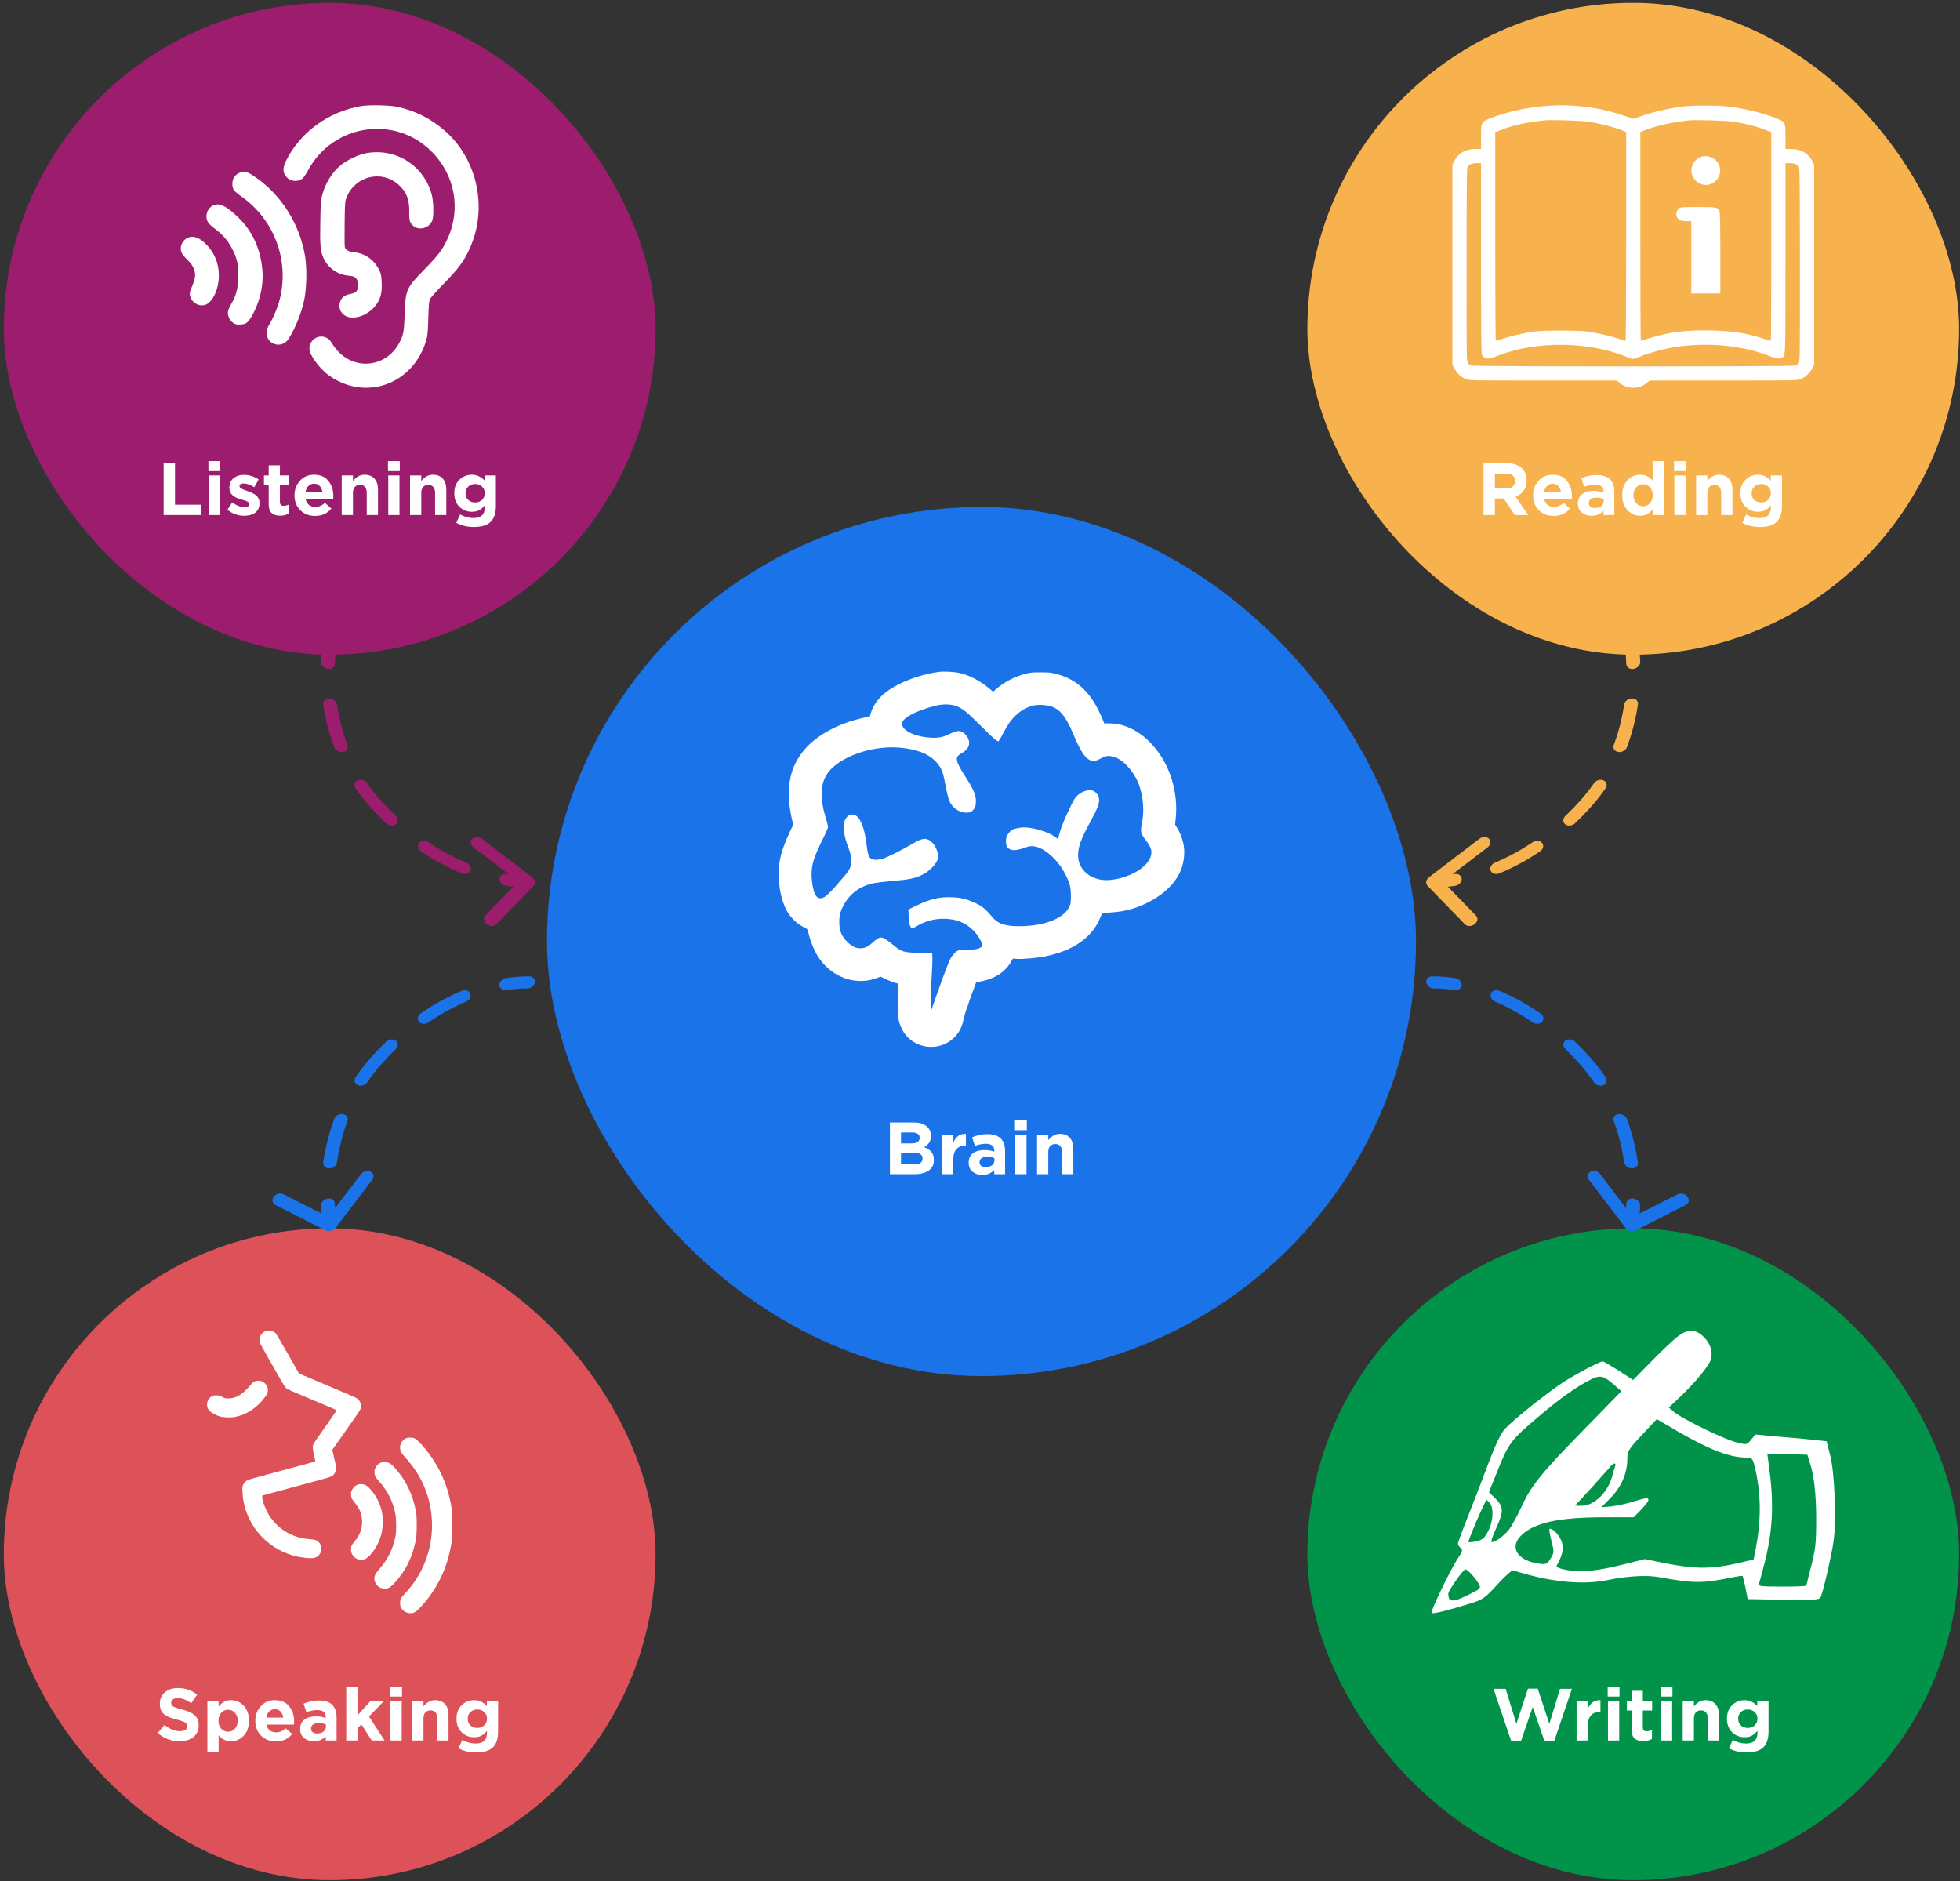 <svg width="421" height="404" viewBox="0 0 421 404" fill="none" xmlns="http://www.w3.org/2000/svg">
<rect x="0" y="0" width="421" height="404" fill="#333333" stroke="none"/>
<rect x="118.884" y="110.28" width="183.867" height="183.867" rx="91.933" fill="#1A73E8"/>
<path d="M201.629 144.314C198.917 144.661 195.658 145.663 193.147 146.919C189.808 148.575 187.871 150.552 187.056 153.13L186.829 153.865L185.319 154.199C180.724 155.24 176.717 157.217 173.912 159.835C172.189 161.438 170.8 163.589 170.132 165.686C169.223 168.491 169.21 172.178 170.105 175.958L170.385 177.094L169.517 178.977C167.807 182.717 167.26 184.828 167.26 187.726C167.26 190.424 167.807 193.136 168.756 195.14C169.571 196.863 171.093 198.412 172.736 199.174C173.271 199.428 173.458 199.588 173.525 199.855C174.005 202.126 174.98 204.463 176.036 205.946C179.001 210.087 184.064 211.743 188.445 210.02L189.126 209.753L190.395 210.354C191.103 210.675 191.945 211.022 192.279 211.102L192.88 211.249V214.816C192.88 218.81 192.96 219.411 193.708 220.973C195.565 224.861 200.761 226.089 204.247 223.445C205.73 222.323 206.571 220.907 206.972 218.916C207.119 218.249 207.413 217.22 207.627 216.659C207.854 216.098 208.041 215.577 208.041 215.497C208.041 215.417 208.415 214.375 208.856 213.173L209.684 210.969L210.165 210.888C211.5 210.675 212.502 210.354 213.651 209.806C215.12 209.099 216.376 207.95 217.111 206.654L217.565 205.866L218.233 205.933C219.328 206.053 222.681 205.772 224.471 205.412C230.588 204.183 234.649 201.311 236.359 197.01L236.733 196.075L238.376 195.995C241.755 195.821 244.627 194.979 247.553 193.296C250.264 191.747 252.215 189.81 253.363 187.526C254.325 185.602 254.632 183.064 254.151 181.034C253.844 179.765 253.377 178.63 252.789 177.708L252.415 177.107L252.562 175.517C252.989 170.936 251.76 165.967 249.236 162.186C246.417 157.939 242.437 155.427 238.469 155.374L237.174 155.361L236.947 154.746C236.826 154.412 236.412 153.491 236.025 152.716C233.874 148.321 231.056 145.85 226.942 144.755C225.78 144.447 225.339 144.407 223.536 144.407C221.853 144.394 221.265 144.447 220.383 144.674C217.965 145.316 215.735 146.451 214.052 147.92L213.304 148.562L212.516 147.894C210.552 146.251 208.335 145.075 206.237 144.568C204.982 144.274 202.845 144.154 201.629 144.314ZM205.396 151.647C206.772 152.182 207.787 152.996 210.645 155.868C212.195 157.418 213.678 158.82 213.958 158.981L214.452 159.261L214.773 158.767C214.947 158.486 215.281 157.872 215.521 157.404C217.111 154.239 219.088 152.382 221.666 151.607C223.001 151.206 225.299 151.393 226.461 151.981C228.05 152.809 229.106 154.305 230.562 157.725C232.071 161.291 232.979 162.721 234.142 163.282C234.85 163.616 235.077 163.576 236.559 162.854C237.521 162.373 237.708 162.333 238.429 162.387C240.326 162.52 242.517 164.39 244.026 167.155C245.349 169.613 245.91 173.42 245.362 176.305C244.908 178.737 244.935 178.897 246.07 180.393C247.018 181.662 247.312 182.29 247.312 183.118C247.312 185.763 243.131 188.541 238.469 188.995C234.796 189.356 231.751 187.165 231.577 184.013C231.47 182.116 232.138 180.233 234.235 176.426C235.598 173.941 236.092 172.752 236.092 171.884C236.092 170.682 235.17 169.693 234.035 169.693C233.313 169.693 232.218 170.161 231.497 170.789C230.922 171.283 230.695 171.657 229.814 173.5C228.558 176.105 227.917 177.708 227.53 179.137L227.236 180.233L226.835 179.899C225.539 178.803 222.106 177.708 219.982 177.708C219.168 177.708 218.006 177.935 217.511 178.176C216.937 178.483 216.363 179.177 216.189 179.792C215.948 180.62 216.082 181.649 216.456 182.049C217.137 182.784 218.166 182.771 220.25 182.023C220.998 181.755 221.345 181.702 221.973 181.755C224.257 181.956 227.276 184.654 228.905 187.927C229.814 189.743 230.014 190.545 230.014 192.401C230.014 193.964 229.987 194.125 229.64 194.833C228.491 197.157 224.751 198.72 219.862 198.907C216.269 199.04 214.492 198.533 213.21 197.037C211.674 195.22 211.033 194.686 209.604 194.004C207.747 193.123 206.465 192.789 204.501 192.709C201.816 192.588 199.706 193.096 196.74 194.552L195.11 195.34L195.177 196.85C195.244 198.439 195.485 199.241 195.925 199.321C196.046 199.347 196.446 199.2 196.794 198.987C198.65 197.851 200.52 197.33 202.698 197.33C205.356 197.344 207.346 198.119 209.056 199.815C210.018 200.777 210.979 202.38 210.979 203.034C210.979 203.649 209.523 204.049 207.426 204.009C206.411 203.983 206.01 204.023 205.69 204.196C205.129 204.49 204.367 205.385 203.98 206.227C203.553 207.135 201.91 211.57 200.48 215.711C200.28 216.298 200.066 216.899 200.013 217.046C199.839 217.514 199.879 213.186 200.106 209.993C200.213 208.284 200.293 206.387 200.267 205.759L200.226 204.624H197.622C194.269 204.624 193.668 204.45 192.025 203.088C190.649 201.939 189.727 201.351 189.313 201.351C188.792 201.351 188.512 201.511 187.39 202.486C186.335 203.408 185.733 203.675 184.718 203.662C183.797 203.662 182.942 203.234 181.98 202.273C180.845 201.177 180.35 200.069 180.283 198.466C180.217 196.943 180.404 195.995 181.058 194.699C182.434 191.974 184.638 190.318 187.737 189.676C188.285 189.57 189.848 189.383 191.21 189.262C195.444 188.902 196.593 188.661 198.356 187.753C199.465 187.165 200.788 185.91 201.215 185.001C201.469 184.48 201.522 184.227 201.455 183.599C201.322 182.089 200.267 180.58 199.118 180.233C198.383 180.019 197.528 180.299 195.818 181.328C194.002 182.41 190.783 184.04 189.781 184.373C188.672 184.747 187.497 184.747 187.029 184.373C186.575 184.026 186.321 183.171 186.134 181.408C185.867 178.95 185.212 176.746 184.451 175.744C183.382 174.342 181.726 174.863 181.312 176.706C181.085 177.708 181.325 179.498 181.873 181.047C182.888 183.893 182.955 184.146 182.888 185.055C182.821 186.203 182.381 187.045 181.152 188.421C180.617 189.009 179.99 189.743 179.749 190.05C178.961 191.026 177.425 192.522 176.984 192.722C176.116 193.136 175.515 192.922 175.061 192.041C174.673 191.293 174.339 189.369 174.326 187.86C174.313 185.616 174.82 184.026 176.931 179.819C177.438 178.803 177.852 177.815 177.852 177.614C177.852 177.401 177.639 176.546 177.385 175.704C175.875 170.789 176.236 167.449 178.547 165.138C181.686 162.013 187.978 160.089 193.414 160.597C196.847 160.917 199.225 161.826 200.841 163.402C201.976 164.537 202.484 165.553 202.845 167.449C203.646 171.724 203.913 172.512 204.915 173.434C205.716 174.168 206.558 174.529 207.493 174.542C208.375 174.542 208.709 174.395 209.189 173.767C209.457 173.42 209.563 173.1 209.604 172.458C209.724 170.976 209.23 169.72 207.386 166.848C206.117 164.871 205.663 164.003 205.556 163.308C205.449 162.614 205.623 162.32 206.465 161.826C207.64 161.158 208.174 160.437 208.174 159.528C208.174 158.687 207.48 157.618 206.678 157.191C206.05 156.857 205.383 156.964 204.033 157.605C202.39 158.379 201.642 158.526 199.893 158.433C196.233 158.219 193.414 156.723 193.801 155.2C194.095 154.052 196.887 152.622 200.894 151.58C202.457 151.18 204.247 151.206 205.396 151.647Z" fill="white"/>
<path d="M191.151 252.185V241.078H196.308C197.588 241.078 198.556 241.406 199.211 242.062C199.719 242.57 199.973 243.21 199.973 243.982C199.973 245.029 199.486 245.828 198.513 246.378C199.201 246.642 199.719 246.991 200.068 247.425C200.417 247.848 200.592 248.419 200.592 249.139C200.592 250.133 200.222 250.889 199.481 251.408C198.741 251.926 197.725 252.185 196.435 252.185H191.151ZM193.531 245.569H195.784C196.958 245.569 197.545 245.167 197.545 244.363C197.545 243.993 197.408 243.712 197.133 243.522C196.858 243.321 196.461 243.22 195.943 243.22H193.531V245.569ZM193.531 250.043H196.435C197.588 250.043 198.164 249.63 198.164 248.805C198.164 248.001 197.561 247.6 196.355 247.6H193.531V250.043ZM202.348 252.185V243.68H204.76V245.394C205.31 244.093 206.214 243.469 207.473 243.522V246.045H207.346C206.521 246.045 205.881 246.298 205.426 246.806C204.982 247.303 204.76 248.049 204.76 249.043V252.185H202.348ZM210.989 252.344C210.153 252.344 209.455 252.111 208.894 251.646C208.344 251.18 208.069 250.535 208.069 249.71C208.069 248.811 208.376 248.134 208.989 247.679C209.613 247.224 210.449 246.997 211.496 246.997C212.205 246.997 212.898 247.113 213.575 247.346V247.203C213.575 246.166 212.967 245.648 211.75 245.648C211.02 245.648 210.238 245.801 209.402 246.108L208.799 244.268C209.836 243.813 210.936 243.585 212.099 243.585C213.379 243.585 214.336 243.903 214.971 244.537C215.585 245.151 215.891 246.055 215.891 247.25V252.185H213.559V251.265C212.914 251.984 212.057 252.344 210.989 252.344ZM211.718 250.678C212.279 250.678 212.734 250.54 213.083 250.265C213.432 249.98 213.607 249.62 213.607 249.186V248.758C213.152 248.546 212.639 248.44 212.068 248.44C211.539 248.44 211.126 248.546 210.83 248.758C210.544 248.959 210.402 249.255 210.402 249.646C210.402 249.964 210.523 250.218 210.766 250.408C211.01 250.588 211.327 250.678 211.718 250.678ZM218.014 242.744V240.602H220.553V242.744H218.014ZM218.078 252.185V243.68H220.489V252.185H218.078ZM222.755 252.185V243.68H225.166V244.886C225.875 243.977 226.705 243.522 227.657 243.522C228.567 243.522 229.276 243.802 229.784 244.363C230.291 244.923 230.545 245.696 230.545 246.679V252.185H228.133V247.441C228.133 246.88 228.006 246.452 227.753 246.156C227.499 245.859 227.139 245.711 226.674 245.711C226.208 245.711 225.838 245.859 225.563 246.156C225.299 246.452 225.166 246.88 225.166 247.441V252.185H222.755Z" fill="white"/>
<rect x="118.884" y="110.28" width="183.867" height="183.867" rx="91.933" stroke="#1A73E8" stroke-width="2.8"/>
<rect x="0.816" y="0.613" width="140" height="140" rx="70" fill="#9C1D6D"/>
<path d="M77.679 22.773C70.651 23.92 64.573 28.311 61.477 34.454C60.593 36.224 60.707 37.354 61.854 38.321C62.804 39.107 64.36 39.025 65.163 38.157C65.392 37.895 65.868 37.174 66.195 36.551C69.898 29.638 77.925 26.198 85.477 28.294C89.933 29.523 93.832 32.783 95.946 37.043C98.207 41.597 98.239 46.839 96.028 51.492C94.979 53.72 94.094 54.867 91.097 57.93C87.279 61.846 87.099 62.239 86.935 67.35C86.788 71.315 86.657 72.019 85.69 73.772C83.02 78.588 76.909 79.571 72.961 75.803C72.421 75.296 71.765 74.493 71.503 74.018C71.225 73.559 70.832 73.019 70.602 72.838C68.882 71.495 66.457 72.707 66.457 74.902C66.457 76.246 68.669 79.244 70.75 80.702C78.613 86.223 88.787 82.504 91.555 73.084C91.834 72.15 91.916 71.266 91.998 68.333C92.096 65.27 92.145 64.647 92.407 64.156C92.587 63.844 93.947 62.321 95.438 60.797C98.403 57.766 99.55 56.227 100.762 53.654C104.874 44.988 102.646 34.241 95.487 28.032C92.505 25.46 89.229 23.806 85.379 22.954C83.79 22.593 79.367 22.495 77.679 22.773Z" fill="white"/>
<path d="M78.334 32.964C76.909 33.275 74.534 34.405 73.305 35.388C71.421 36.895 69.914 39.271 69.226 41.81C68.915 42.94 68.865 43.661 68.8 47.708C68.701 52.835 68.816 53.998 69.537 55.522C70.454 57.521 72.519 58.979 74.648 59.175C75.238 59.224 75.893 59.356 76.09 59.454C77.138 59.962 77.253 62.206 76.27 62.812C76.09 62.927 75.582 63.091 75.123 63.173C74.026 63.386 73.42 63.844 73.092 64.729C72.584 66.04 73.141 67.383 74.435 67.956C76.368 68.808 79.547 67.465 81.005 65.171C81.808 63.91 82.07 62.73 81.988 60.699C81.922 59.143 81.857 58.815 81.398 57.898C80.382 55.833 78.4 54.425 76.172 54.195C74.91 54.048 74.206 53.704 74.075 53.13C74.009 52.917 73.993 50.624 74.026 48.019C74.075 43.547 74.108 43.219 74.452 42.367C76.303 37.796 81.988 36.42 85.592 39.664C87.328 41.22 87.951 42.826 87.902 45.512C87.853 47.364 88.033 47.937 88.835 48.576C90.146 49.608 92.309 48.92 92.866 47.315C93.21 46.282 93.128 43.17 92.702 41.663C90.916 35.355 84.74 31.62 78.334 32.964Z" fill="white"/>
<path d="M51.09 37.288C50.795 37.468 50.418 37.845 50.238 38.14C49.845 38.779 49.795 40.041 50.156 40.712C50.287 40.974 51.09 41.679 51.942 42.269C58.986 47.265 62.23 56.112 60.051 64.434C59.625 66.072 58.74 68.186 57.905 69.594C57.413 70.43 57.249 70.856 57.249 71.413C57.249 74.1 60.641 75.017 62.033 72.707C63.508 70.283 64.605 67.579 65.26 64.811C65.867 62.272 65.981 57.668 65.506 54.9C64.31 47.937 60.28 41.662 54.563 37.845C53.4 37.075 53.121 36.961 52.433 36.961C51.925 36.961 51.434 37.075 51.09 37.288Z" fill="white"/>
<path d="M46.076 44.005C45.061 44.316 44.34 45.365 44.34 46.495C44.34 47.429 44.766 48.084 45.913 48.936C47.977 50.46 49.074 51.77 50.139 53.982C51.008 55.817 51.27 57.226 51.188 59.7C51.106 62.059 50.663 63.648 49.648 65.335C49.32 65.859 49.025 66.531 48.976 66.859C48.829 67.743 49.32 68.841 50.09 69.349C50.631 69.709 50.86 69.758 51.712 69.693C52.564 69.627 52.777 69.545 53.252 69.087C53.563 68.792 54.136 67.874 54.546 67.039C56.168 63.762 56.741 60.289 56.233 56.833C55.611 52.622 53.858 49.199 50.876 46.413C48.648 44.316 47.272 43.628 46.076 44.005Z" fill="white"/>
<path d="M40.785 50.919C39.916 51.099 39.163 51.836 38.917 52.737C38.639 53.802 38.934 54.523 40.162 55.702C42.046 57.504 42.357 59.061 41.309 61.37C40.654 62.845 40.605 63.271 41.063 64.172C41.637 65.269 42.947 65.843 44.061 65.483C45.699 64.942 47.026 62.075 47.01 59.077C46.994 56.587 46.076 54.326 44.373 52.573C43.013 51.181 41.931 50.689 40.785 50.919Z" fill="white"/>
<path d="M35.149 110.613V99.506H37.593V108.391H43.13V110.613H35.149ZM44.767 101.172V99.03H47.305V101.172H44.767ZM44.83 110.613V102.108H47.242V110.613H44.83ZM52.49 110.771C51.147 110.771 49.93 110.343 48.84 109.486L49.872 107.9C50.803 108.577 51.697 108.915 52.553 108.915C53.23 108.915 53.569 108.693 53.569 108.249C53.569 108.196 53.558 108.143 53.537 108.09C53.526 108.037 53.5 107.99 53.458 107.947C53.415 107.905 53.368 107.868 53.315 107.836C53.273 107.794 53.209 107.757 53.124 107.725C53.05 107.683 52.982 107.651 52.918 107.63C52.865 107.598 52.786 107.566 52.68 107.535C52.575 107.492 52.485 107.461 52.41 107.439C52.337 107.418 52.236 107.392 52.109 107.36C51.982 107.318 51.882 107.286 51.808 107.265C51.448 107.159 51.141 107.053 50.887 106.948C50.644 106.831 50.385 106.678 50.11 106.487C49.835 106.286 49.623 106.038 49.475 105.742C49.338 105.435 49.269 105.081 49.269 104.679C49.269 103.843 49.565 103.187 50.157 102.711C50.75 102.225 51.49 101.981 52.379 101.981C53.521 101.981 54.579 102.309 55.552 102.965L54.632 104.631C53.733 104.102 52.966 103.838 52.331 103.838C51.739 103.838 51.443 104.044 51.443 104.457C51.443 104.742 51.929 105.049 52.902 105.377C53.019 105.419 53.109 105.451 53.172 105.472C53.458 105.567 53.701 105.657 53.902 105.742C54.103 105.826 54.33 105.943 54.584 106.091C54.838 106.239 55.039 106.398 55.187 106.567C55.346 106.725 55.478 106.932 55.584 107.186C55.69 107.439 55.742 107.72 55.742 108.027C55.742 108.936 55.441 109.624 54.838 110.089C54.246 110.544 53.463 110.771 52.49 110.771ZM60.188 110.756C59.395 110.756 58.781 110.565 58.348 110.184C57.925 109.793 57.713 109.132 57.713 108.201V104.171H56.697V102.108H57.713V99.934H60.125V102.108H62.124V104.171H60.125V107.804C60.125 108.354 60.384 108.629 60.902 108.629C61.325 108.629 61.722 108.529 62.092 108.328V110.264C61.542 110.592 60.907 110.756 60.188 110.756ZM67.699 110.803C66.409 110.803 65.346 110.396 64.51 109.581C63.675 108.756 63.257 107.688 63.257 106.376C63.257 105.139 63.653 104.092 64.447 103.235C65.24 102.378 66.245 101.95 67.461 101.95C68.805 101.95 69.831 102.394 70.539 103.282C71.248 104.171 71.603 105.266 71.603 106.567C71.603 106.694 71.592 106.905 71.571 107.201H65.653C65.769 107.741 66.007 108.153 66.367 108.439C66.726 108.725 67.181 108.867 67.731 108.867C68.482 108.867 69.17 108.577 69.794 107.995L71.174 109.217C70.317 110.274 69.159 110.803 67.699 110.803ZM65.621 105.694H69.254C69.18 105.144 68.984 104.705 68.667 104.377C68.36 104.049 67.959 103.885 67.461 103.885C66.975 103.885 66.567 104.049 66.24 104.377C65.922 104.695 65.716 105.134 65.621 105.694ZM73.4 110.613V102.108H75.812V103.314C76.52 102.404 77.351 101.95 78.303 101.95C79.212 101.95 79.921 102.23 80.429 102.791C80.937 103.351 81.19 104.123 81.19 105.107V110.613H78.779V105.869C78.779 105.308 78.652 104.88 78.398 104.583C78.144 104.287 77.784 104.139 77.319 104.139C76.853 104.139 76.483 104.287 76.208 104.583C75.944 104.88 75.812 105.308 75.812 105.869V110.613H73.4ZM83.333 101.172V99.03H85.872V101.172H83.333ZM83.397 110.613V102.108H85.808V110.613H83.397ZM88.073 110.613V102.108H90.485V103.314C91.194 102.404 92.024 101.95 92.976 101.95C93.886 101.95 94.595 102.23 95.102 102.791C95.61 103.351 95.864 104.123 95.864 105.107V110.613H93.452V105.869C93.452 105.308 93.325 104.88 93.072 104.583C92.818 104.287 92.458 104.139 91.993 104.139C91.527 104.139 91.157 104.287 90.882 104.583C90.617 104.88 90.485 105.308 90.485 105.869V110.613H88.073ZM101.767 113.183C100.381 113.183 99.128 112.887 98.007 112.295L98.832 110.486C99.752 111.004 100.709 111.263 101.704 111.263C103.322 111.263 104.131 110.491 104.131 108.947V108.534C103.75 109 103.343 109.349 102.91 109.581C102.486 109.804 101.968 109.915 101.355 109.915C100.307 109.915 99.414 109.555 98.673 108.836C97.943 108.116 97.578 107.143 97.578 105.916C97.578 104.7 97.949 103.737 98.689 103.029C99.429 102.309 100.318 101.95 101.355 101.95C102.412 101.95 103.327 102.373 104.1 103.219V102.108H106.511V108.693C106.511 110.206 106.152 111.322 105.432 112.041C104.671 112.802 103.449 113.183 101.767 113.183ZM100.577 107.376C100.969 107.736 101.46 107.915 102.053 107.915C102.645 107.915 103.137 107.73 103.528 107.36C103.93 106.99 104.131 106.509 104.131 105.916C104.131 105.345 103.93 104.874 103.528 104.504C103.137 104.134 102.645 103.949 102.053 103.949C101.46 103.949 100.969 104.134 100.577 104.504C100.186 104.874 99.99 105.356 99.99 105.948C99.99 106.53 100.186 107.006 100.577 107.376Z" fill="white"/>
<rect x="280.816" y="0.613" width="140" height="140" rx="70" fill="#F7B24D"/>
<path d="M333.254 22.683C328.813 22.896 324.023 23.869 320.283 25.344C318.108 26.18 318.123 26.165 318.123 29.449V32.004H316.907C314.763 32.004 313.197 32.916 312.315 34.696L311.965 35.425V56.866V78.307L312.345 79.052C312.892 80.132 313.866 81.044 314.854 81.409C315.69 81.728 315.903 81.728 331.505 81.728H347.304L347.836 82.185C349.494 83.644 352.14 83.644 353.797 82.185L354.329 81.728H370.129C385.73 81.728 385.943 81.728 386.779 81.409C387.768 81.044 388.741 80.132 389.289 79.052L389.669 78.307V56.866V35.425L389.319 34.696C388.437 32.916 386.871 32.004 384.727 32.004H383.51V29.449C383.51 26.165 383.525 26.18 381.351 25.344C378.416 24.188 374.508 23.261 370.965 22.865C368.836 22.622 363.681 22.622 361.613 22.865C358.982 23.169 355.652 23.899 353.159 24.735L350.802 25.511L348.718 24.811C345.145 23.61 342.149 23.017 338.196 22.728C336.097 22.591 335.322 22.576 333.254 22.683ZM341.237 26.15C343.974 26.576 346.863 27.351 348.749 28.127L349.296 28.355V50.784C349.296 63.116 349.235 73.213 349.174 73.213C349.114 73.213 348.338 72.97 347.471 72.681C345.814 72.118 343.35 71.571 341.009 71.206C339.138 70.932 331.322 70.932 329.452 71.206C327.217 71.54 324.708 72.118 323.02 72.681C322.153 72.97 321.377 73.213 321.301 73.213C321.225 73.213 321.165 64.287 321.165 50.799V28.37L322.351 27.929C325.073 26.88 327.475 26.347 331.657 25.861C332.995 25.709 339.716 25.906 341.237 26.15ZM372.334 26.134C375.086 26.576 377.139 27.093 379.298 27.929L380.469 28.37V50.799C380.469 63.131 380.423 73.213 380.362 73.213C380.317 73.213 379.526 72.97 378.629 72.681C375.04 71.525 372.303 71.099 367.772 70.978C362.297 70.841 358.481 71.312 354.421 72.605C353.371 72.939 352.489 73.213 352.429 73.213C352.383 73.213 352.337 63.116 352.337 50.784V28.355L352.915 28.127C355.333 27.108 359.089 26.241 362.754 25.861C364.198 25.709 370.874 25.906 372.334 26.134ZM318.123 55.437C318.123 70.141 318.169 75.904 318.291 76.148C318.564 76.68 319.066 77.014 319.629 77.014C319.918 77.014 320.876 76.741 321.742 76.391C330.091 73.137 341.48 73.289 349.722 76.771C350.802 77.227 350.786 77.227 352.565 76.467C354.162 75.798 357.158 74.992 359.469 74.597C366.281 73.441 374.082 74.125 379.891 76.391C381.564 77.045 382.035 77.121 382.674 76.832C383.556 76.437 383.51 77.592 383.51 55.422V35.045H384.346C385.365 35.045 386.156 35.349 386.415 35.836C386.567 36.11 386.612 40.337 386.612 56.866C386.627 76.528 386.612 77.562 386.354 77.957C386.202 78.17 385.867 78.429 385.609 78.52C384.94 78.748 316.694 78.748 316.025 78.52C315.766 78.429 315.432 78.17 315.28 77.957C315.021 77.562 315.006 76.543 315.021 56.866C315.021 40.352 315.067 36.11 315.219 35.836C315.493 35.334 316.223 35.06 317.257 35.045H318.123V55.437Z" fill="white"/>
<path d="M365.186 33.753C363.087 34.726 362.662 37.387 364.349 38.908C365.672 40.094 367.543 39.987 368.729 38.634C369.824 37.387 369.732 35.547 368.516 34.407C367.619 33.57 366.174 33.281 365.186 33.753Z" fill="white"/>
<path d="M360.625 44.808C360.108 45.279 359.926 45.963 360.169 46.572C360.458 47.225 361.097 47.514 362.298 47.514H363.286V55.27V63.025H366.404H369.521V54.449C369.521 48.731 369.46 45.735 369.354 45.416C369.034 44.519 368.852 44.473 364.746 44.473C361.097 44.473 361.021 44.473 360.625 44.808Z" fill="white"/>
<path d="M318.649 110.613V99.506H323.727C325.133 99.506 326.212 99.882 326.963 100.633C327.598 101.267 327.915 102.124 327.915 103.203C327.915 104.906 327.122 106.054 325.535 106.646L328.249 110.613H325.393L322.981 107.059H321.093V110.613H318.649ZM321.093 104.901H323.568C324.16 104.901 324.62 104.758 324.948 104.472C325.276 104.176 325.44 103.785 325.44 103.298C325.44 102.78 325.271 102.389 324.932 102.124C324.594 101.849 324.123 101.712 323.52 101.712H321.093V104.901ZM333.737 110.803C332.446 110.803 331.383 110.396 330.547 109.581C329.712 108.756 329.294 107.688 329.294 106.376C329.294 105.139 329.691 104.092 330.484 103.235C331.277 102.378 332.282 101.95 333.499 101.95C334.842 101.95 335.868 102.394 336.577 103.282C337.286 104.171 337.64 105.266 337.64 106.567C337.64 106.694 337.629 106.905 337.608 107.201H331.69C331.806 107.741 332.044 108.153 332.404 108.439C332.764 108.725 333.218 108.867 333.768 108.867C334.519 108.867 335.207 108.577 335.831 107.995L337.211 109.217C336.355 110.274 335.196 110.803 333.737 110.803ZM331.658 105.694H335.292C335.218 105.144 335.022 104.705 334.705 104.377C334.398 104.049 333.996 103.885 333.499 103.885C333.012 103.885 332.605 104.049 332.277 104.377C331.96 104.695 331.753 105.134 331.658 105.694ZM341.849 110.771C341.013 110.771 340.315 110.539 339.755 110.073C339.205 109.608 338.93 108.963 338.93 108.138C338.93 107.238 339.236 106.562 339.85 106.107C340.474 105.652 341.31 105.424 342.357 105.424C343.065 105.424 343.758 105.541 344.435 105.773V105.631C344.435 104.594 343.827 104.076 342.611 104.076C341.881 104.076 341.098 104.229 340.262 104.536L339.659 102.695C340.696 102.24 341.796 102.013 342.96 102.013C344.24 102.013 345.197 102.33 345.832 102.965C346.445 103.579 346.752 104.483 346.752 105.678V110.613H344.419V109.693C343.774 110.412 342.917 110.771 341.849 110.771ZM342.579 109.105C343.139 109.105 343.594 108.968 343.943 108.693C344.292 108.407 344.467 108.048 344.467 107.614V107.186C344.012 106.974 343.499 106.868 342.928 106.868C342.399 106.868 341.987 106.974 341.69 107.186C341.405 107.387 341.262 107.683 341.262 108.074C341.262 108.391 341.384 108.645 341.627 108.836C341.87 109.016 342.187 109.105 342.579 109.105ZM352.318 110.771C351.26 110.771 350.35 110.375 349.589 109.581C348.827 108.788 348.446 107.709 348.446 106.345C348.446 104.991 348.822 103.922 349.573 103.14C350.334 102.346 351.249 101.95 352.318 101.95C353.376 101.95 354.259 102.373 354.968 103.219V99.03H357.379V110.613H354.968V109.391C354.291 110.311 353.407 110.771 352.318 110.771ZM351.461 108.074C351.863 108.508 352.355 108.725 352.937 108.725C353.518 108.725 354.005 108.508 354.396 108.074C354.798 107.63 354.999 107.053 354.999 106.345C354.999 105.657 354.798 105.096 354.396 104.663C354.005 104.219 353.518 103.996 352.937 103.996C352.355 103.996 351.863 104.219 351.461 104.663C351.059 105.096 350.858 105.668 350.858 106.376C350.858 107.064 351.059 107.63 351.461 108.074ZM359.582 101.172V99.03H362.12V101.172H359.582ZM359.645 110.613V102.108H362.057V110.613H359.645ZM364.322 110.613V102.108H366.734V103.314C367.442 102.404 368.273 101.95 369.225 101.95C370.134 101.95 370.843 102.23 371.351 102.791C371.859 103.351 372.112 104.123 372.112 105.107V110.613H369.701V105.869C369.701 105.308 369.574 104.88 369.32 104.583C369.066 104.287 368.706 104.139 368.241 104.139C367.776 104.139 367.405 104.287 367.13 104.583C366.866 104.88 366.734 105.308 366.734 105.869V110.613H364.322ZM378.016 113.183C376.63 113.183 375.376 112.887 374.255 112.295L375.08 110.486C376.001 111.004 376.958 111.263 377.952 111.263C379.571 111.263 380.38 110.491 380.38 108.947V108.534C379.999 109 379.592 109.349 379.158 109.581C378.735 109.804 378.217 109.915 377.603 109.915C376.556 109.915 375.662 109.555 374.922 108.836C374.192 108.116 373.827 107.143 373.827 105.916C373.827 104.7 374.197 103.737 374.937 103.029C375.678 102.309 376.566 101.95 377.603 101.95C378.661 101.95 379.576 102.373 380.348 103.219V102.108H382.76V108.693C382.76 110.206 382.4 111.322 381.681 112.041C380.919 112.802 379.697 113.183 378.016 113.183ZM376.826 107.376C377.217 107.736 377.709 107.915 378.301 107.915C378.894 107.915 379.385 107.73 379.777 107.36C380.179 106.99 380.38 106.509 380.38 105.916C380.38 105.345 380.179 104.874 379.777 104.504C379.385 104.134 378.894 103.949 378.301 103.949C377.709 103.949 377.217 104.134 376.826 104.504C376.434 104.874 376.239 105.356 376.239 105.948C376.239 106.53 376.434 107.006 376.826 107.376Z" fill="white"/>
<rect x="0.816" y="263.815" width="140" height="140" rx="70" fill="#DD5259"/>
<path d="M56.906 285.949C56.483 286.152 55.986 286.692 55.85 287.105C55.791 287.274 55.766 287.654 55.783 287.941C55.817 288.507 55.715 288.304 57.935 292.212C58.399 293.022 59.243 294.507 59.809 295.503C61.109 297.782 61.345 298.128 61.733 298.348C61.91 298.449 63.388 299.082 65.008 299.766C66.637 300.449 68.401 301.192 68.933 301.42C69.464 301.639 70.435 302.053 71.076 302.323C71.726 302.593 72.266 302.855 72.283 302.897C72.292 302.939 71.794 303.69 71.178 304.576C67.945 309.151 67.38 309.987 67.261 310.307C67.109 310.746 67.169 311.303 67.506 312.738C67.641 313.346 67.743 313.852 67.717 313.877C67.7 313.903 67.557 313.945 67.397 313.987C67.245 314.021 66.19 314.308 65.05 314.62C63.911 314.932 62.797 315.236 62.56 315.295C62.333 315.354 61.623 315.54 60.999 315.717C60.374 315.886 59.674 316.08 59.438 316.139C58.602 316.35 55.108 317.304 54.12 317.583C52.947 317.92 52.626 318.131 52.28 318.806C52.036 319.254 52.036 319.271 52.078 320.41C52.331 326.799 56.77 332.353 63.033 334.117C64.518 334.539 66.856 334.783 67.557 334.589C69.101 334.167 69.549 332.125 68.325 331.087C67.945 330.758 67.548 330.648 66.443 330.572C62.813 330.319 59.665 328.428 57.724 325.339C57.057 324.267 56.357 322.402 56.332 321.583L56.315 321.212L57.665 320.84C61.176 319.895 62.24 319.608 64.755 318.925C66.24 318.519 67.937 318.064 68.528 317.903C70.578 317.355 71.085 317.186 71.422 316.95C71.853 316.637 72.224 315.954 72.224 315.456C72.224 315.135 71.996 314.012 71.507 311.945L71.38 311.379L73.338 308.611C76.444 304.222 77.339 302.905 77.449 302.601C77.693 301.876 77.406 300.88 76.824 300.432C76.562 300.23 75.212 299.631 71.676 298.137C70.798 297.765 69.481 297.217 68.764 296.913C66.704 296.044 65.303 295.453 64.755 295.225L64.248 295.014L61.927 290.954C60.653 288.726 59.488 286.734 59.345 286.532C59.007 286.059 58.577 285.856 57.834 285.823C57.387 285.797 57.159 285.831 56.906 285.949Z" fill="white"/>
<path d="M54.949 296.601C54.552 296.693 54.316 296.871 53.86 297.419C52.122 299.479 50.754 300.331 49.142 300.348C48.416 300.356 48.357 300.34 47.75 300.027C47.176 299.723 47.058 299.69 46.475 299.69C45.91 299.681 45.792 299.707 45.42 299.934C44.315 300.627 44.137 302.179 45.074 303.099C45.471 303.488 46.517 304.028 47.285 304.239C48.087 304.458 49.674 304.501 50.535 304.323C52.991 303.825 55.228 302.34 56.856 300.145C57.591 299.158 57.717 298.542 57.338 297.732C56.916 296.812 55.953 296.356 54.949 296.601Z" fill="white"/>
<path d="M87.266 308.881C86.228 309.337 85.696 310.468 86.017 311.548C86.126 311.936 86.304 312.181 87.046 313.025C89.072 315.295 90.321 317.262 91.3 319.726C93.874 326.191 93.098 333.652 89.258 339.383C88.574 340.405 87.992 341.139 87.122 342.093C86.076 343.232 85.949 343.468 85.949 344.287C85.941 344.776 85.983 344.996 86.126 345.258C86.532 346.017 87.283 346.473 88.144 346.481C88.92 346.481 89.368 346.22 90.33 345.173C93.925 341.308 96.111 336.767 96.972 331.433C97.141 330.369 97.166 329.939 97.166 327.618C97.166 324.833 97.115 324.259 96.651 322.09C95.951 318.781 94.491 315.481 92.49 312.687C91.081 310.704 89.511 309.05 88.886 308.856C88.422 308.721 87.612 308.729 87.266 308.881Z" fill="white"/>
<path d="M81.9 314.105C80.937 314.468 80.338 315.405 80.439 316.401C80.499 316.975 80.71 317.372 81.359 318.081C83.284 320.216 84.431 322.512 84.946 325.238C85.149 326.327 85.149 328.934 84.946 329.981C84.423 332.657 83.317 334.91 81.537 336.927C80.718 337.856 80.414 338.404 80.414 338.978C80.414 340.21 81.351 341.181 82.566 341.198C83.376 341.206 83.748 341.021 84.609 340.126C86.913 337.737 88.466 334.741 89.209 331.256C89.428 330.201 89.462 329.846 89.504 328.2C89.538 327.019 89.513 326.023 89.453 325.499C89.15 322.942 88.305 320.452 86.972 318.19C86.035 316.604 84.423 314.679 83.697 314.283C83.174 313.996 82.397 313.92 81.9 314.105Z" fill="white"/>
<path d="M77.08 318.79C76.464 318.941 75.949 319.347 75.645 319.912C75.443 320.275 75.409 320.452 75.409 320.942C75.409 321.685 75.519 321.921 76.287 322.849C77.249 324.014 77.688 325.111 77.772 326.571C77.865 328.158 77.342 329.669 76.244 330.952C75.51 331.829 75.4 332.057 75.4 332.766C75.4 333.678 75.839 334.387 76.675 334.826C76.97 334.978 77.806 335.028 78.194 334.927C79.198 334.657 80.718 332.741 81.511 330.749C81.984 329.568 82.203 328.377 82.212 326.943C82.228 325.094 81.925 323.769 81.123 322.149C80.439 320.765 79.165 319.228 78.447 318.925C78.084 318.773 77.401 318.705 77.08 318.79Z" fill="white"/>
<path d="M38.6 373.973C36.781 373.973 35.21 373.381 33.888 372.196L35.331 370.467C36.421 371.366 37.526 371.815 38.648 371.815C39.145 371.815 39.536 371.72 39.822 371.53C40.107 371.339 40.25 371.075 40.25 370.737C40.25 370.419 40.102 370.165 39.806 369.975C39.51 369.774 38.912 369.557 38.013 369.324C37.378 369.166 36.865 369.012 36.474 368.864C36.083 368.706 35.707 368.499 35.347 368.245C34.998 367.992 34.739 367.674 34.57 367.293C34.411 366.902 34.332 366.437 34.332 365.897C34.332 364.892 34.691 364.083 35.411 363.47C36.141 362.856 37.077 362.549 38.219 362.549C39.795 362.549 41.17 363.02 42.344 363.961L41.075 365.802C40.028 365.072 39.065 364.707 38.188 364.707C37.733 364.707 37.378 364.802 37.124 364.993C36.881 365.173 36.76 365.411 36.76 365.707C36.76 366.066 36.913 366.336 37.22 366.516C37.526 366.696 38.172 366.913 39.155 367.167C40.361 367.484 41.25 367.891 41.821 368.388C42.392 368.885 42.678 369.599 42.678 370.53C42.678 371.609 42.302 372.455 41.551 373.069C40.811 373.672 39.827 373.973 38.6 373.973ZM44.544 376.353V365.31H46.956V366.532C47.633 365.612 48.516 365.151 49.606 365.151C50.664 365.151 51.573 365.548 52.335 366.341C53.097 367.135 53.477 368.214 53.477 369.578C53.477 370.932 53.097 372.006 52.335 372.799C51.584 373.582 50.674 373.973 49.606 373.973C48.548 373.973 47.665 373.55 46.956 372.704V376.353H44.544ZM47.511 371.276C47.913 371.71 48.405 371.927 48.987 371.927C49.569 371.927 50.061 371.71 50.463 371.276C50.865 370.832 51.066 370.255 51.066 369.547C51.066 368.859 50.865 368.298 50.463 367.865C50.061 367.42 49.569 367.198 48.987 367.198C48.405 367.198 47.913 367.42 47.511 367.865C47.12 368.298 46.924 368.87 46.924 369.578C46.924 370.266 47.12 370.832 47.511 371.276ZM59.282 374.005C57.991 374.005 56.928 373.598 56.092 372.783C55.257 371.958 54.839 370.89 54.839 369.578C54.839 368.341 55.236 367.293 56.029 366.437C56.822 365.58 57.827 365.151 59.044 365.151C60.387 365.151 61.413 365.596 62.122 366.484C62.83 367.373 63.185 368.468 63.185 369.769C63.185 369.896 63.174 370.107 63.153 370.403H57.235C57.351 370.943 57.589 371.355 57.949 371.641C58.308 371.927 58.763 372.069 59.313 372.069C60.064 372.069 60.752 371.778 61.376 371.197L62.756 372.418C61.9 373.476 60.741 374.005 59.282 374.005ZM57.203 368.896H60.836C60.762 368.346 60.567 367.907 60.249 367.579C59.943 367.251 59.541 367.087 59.044 367.087C58.557 367.087 58.15 367.251 57.822 367.579C57.504 367.896 57.298 368.335 57.203 368.896ZM67.394 373.973C66.558 373.973 65.86 373.741 65.299 373.275C64.749 372.81 64.474 372.165 64.474 371.339C64.474 370.44 64.781 369.763 65.395 369.309C66.019 368.854 66.854 368.626 67.901 368.626C68.61 368.626 69.303 368.743 69.98 368.975V368.833C69.98 367.796 69.372 367.278 68.155 367.278C67.425 367.278 66.643 367.431 65.807 367.738L65.204 365.897C66.241 365.442 67.341 365.215 68.504 365.215C69.784 365.215 70.742 365.532 71.376 366.167C71.99 366.78 72.297 367.685 72.297 368.88V373.815H69.964V372.894C69.319 373.614 68.462 373.973 67.394 373.973ZM68.124 372.307C68.684 372.307 69.139 372.17 69.488 371.895C69.837 371.609 70.012 371.25 70.012 370.816V370.387C69.557 370.176 69.044 370.07 68.473 370.07C67.944 370.07 67.531 370.176 67.235 370.387C66.95 370.588 66.807 370.885 66.807 371.276C66.807 371.593 66.928 371.847 67.172 372.038C67.415 372.217 67.732 372.307 68.124 372.307ZM74.372 373.815V362.232H76.784V368.404L79.608 365.31H82.496L79.259 368.658L82.607 373.815H79.846L77.625 370.34L76.784 371.228V373.815H74.372ZM83.809 364.374V362.232H86.348V364.374H83.809ZM83.873 373.815V365.31H86.284V373.815H83.873ZM88.55 373.815V365.31H90.961V366.516C91.67 365.606 92.5 365.151 93.452 365.151C94.362 365.151 95.071 365.432 95.579 365.992C96.086 366.553 96.34 367.325 96.34 368.309V373.815H93.928V369.071C93.928 368.51 93.802 368.082 93.548 367.785C93.294 367.489 92.934 367.341 92.469 367.341C92.003 367.341 91.633 367.489 91.358 367.785C91.094 368.082 90.961 368.51 90.961 369.071V373.815H88.55ZM102.243 376.385C100.858 376.385 99.604 376.089 98.483 375.497L99.308 373.688C100.228 374.206 101.186 374.465 102.18 374.465C103.798 374.465 104.607 373.693 104.607 372.149V371.736C104.227 372.202 103.819 372.551 103.386 372.783C102.963 373.005 102.444 373.117 101.831 373.117C100.784 373.117 99.89 372.757 99.149 372.038C98.419 371.318 98.055 370.345 98.055 369.118C98.055 367.902 98.425 366.939 99.165 366.23C99.906 365.511 100.794 365.151 101.831 365.151C102.889 365.151 103.804 365.575 104.576 366.421V365.31H106.987V371.895C106.987 373.407 106.628 374.523 105.909 375.243C105.147 376.004 103.925 376.385 102.243 376.385ZM101.053 370.578C101.445 370.938 101.937 371.117 102.529 371.117C103.121 371.117 103.613 370.932 104.005 370.562C104.406 370.192 104.607 369.711 104.607 369.118C104.607 368.547 104.406 368.076 104.005 367.706C103.613 367.336 103.121 367.151 102.529 367.151C101.937 367.151 101.445 367.336 101.053 367.706C100.662 368.076 100.466 368.558 100.466 369.15C100.466 369.732 100.662 370.208 101.053 370.578Z" fill="white"/>
<rect x="280.816" y="263.815" width="140" height="140" rx="70" fill="#009349"/>
<path d="M360.462 286.969C359.594 287.63 357.03 289.987 354.839 292.262L350.786 296.397L347.685 294.37C345.948 293.295 344.418 292.386 344.294 292.386C343.633 292.386 338.174 295.28 335.487 297.058C331.806 299.539 325.025 304.956 323.247 306.9C322.378 307.851 321.262 310.208 319.773 314.095C318.574 317.279 316.631 322.406 315.39 325.507C314.15 328.567 313.157 331.296 313.157 331.544C313.157 331.793 313.405 332.206 313.736 332.454C314.232 332.868 314.15 333.24 313.116 334.728C311.545 337.127 307.203 346.1 307.492 346.431C307.782 346.679 310.511 346.017 315.638 344.446C318.574 343.536 318.905 343.288 321.634 340.311C323.247 338.533 324.777 337.168 325.066 337.292C332.881 339.773 339.746 340.476 345.328 339.36C349.587 338.491 353.722 338.243 356.368 338.739C363.936 340.104 365.672 340.104 372.288 338.739C373.322 338.533 374.232 338.409 374.315 338.491C374.356 338.574 374.645 339.732 374.935 341.055L375.39 343.453L383.081 343.577C390.152 343.66 390.813 343.619 391.103 342.957C391.723 341.386 393.377 334.191 393.832 331.09C394.494 326.665 394.08 316.203 393.088 312.441L392.343 309.546L389.656 309.257C388.167 309.091 384.735 308.76 382.006 308.554L377.044 308.099L376.134 309.215C375.224 310.332 375.183 310.332 373.033 309.794C370.51 309.215 361.537 304.832 359.677 303.344L358.436 302.31L360.297 300.573C364.266 296.852 367.285 293.13 367.574 291.724C367.905 289.946 367.161 288.127 365.59 286.803C363.977 285.439 362.447 285.48 360.462 286.969ZM346.941 297.637L348.264 298.795L339.994 307.272C330.897 316.576 328.829 319.139 326.679 323.895C325.852 325.673 324.694 327.782 324.074 328.567C322.999 329.973 320.724 331.544 320.352 331.131C320.228 331.007 320.642 329.89 321.221 328.567C322.999 324.68 323.04 323.688 321.303 321.951L319.815 320.463L321.841 315.459C324.074 309.918 324.653 309.174 330.524 304.212C334.784 300.573 338.712 297.761 341.482 296.397C343.757 295.239 344.377 295.363 346.941 297.637ZM360.297 307.396C367.533 311.531 371.585 313.061 375.266 313.061C376.217 313.061 376.465 313.309 376.796 314.591C378.243 320.132 378.367 326.004 377.209 332.165L376.672 334.935L373.736 335.638C367.45 337.085 364.018 337.044 356.906 335.597L353.309 334.853L348.016 336.176C344.584 337.003 341.648 337.458 339.787 337.458C336.975 337.458 334.039 336.837 334.37 336.258C335.652 333.901 335.9 332.785 335.487 331.255C335.073 329.808 333.295 327.906 332.799 328.443C332.716 328.526 332.923 329.684 333.254 331.007C333.833 333.24 333.833 333.488 333.088 334.687C332.427 335.845 332.137 336.01 330.938 335.886C326.141 335.39 324.074 332.454 326.679 329.849C329.491 327.037 334.701 325.879 344.666 325.879H350.91L352.523 324.225C354.88 321.703 354.632 321.29 351.324 322.365C349.752 322.861 347.478 323.398 346.238 323.523L343.963 323.729L346.031 321.62C348.305 319.263 349.546 316.328 349.546 313.309C349.546 311.696 349.794 311.283 352.688 308.182L355.872 304.791L357.361 305.659C358.188 306.155 359.511 306.941 360.297 307.396ZM388.705 314.012C389.656 316.824 390.11 321.041 390.11 326.169C390.11 331.627 389.986 332.785 388.787 337.334C388.374 338.988 388.002 340.435 388.002 340.559C388.002 340.683 385.645 340.766 382.791 340.766C378.036 340.766 377.581 340.683 377.829 340.063C377.995 339.691 378.574 337.416 379.194 335.018C380.848 328.112 381.055 322.53 379.897 314.384L379.607 312.193L383.908 312.317L388.208 312.441L388.705 314.012ZM346.941 314.88C346.817 315.211 346.486 316.203 346.279 317.113C345.328 320.587 342.392 323.398 339.746 323.398H338.298L341.979 319.387C343.963 317.155 345.824 315.128 346.031 314.839C346.61 314.136 347.189 314.177 346.941 314.88ZM320.021 322.861C320.89 323.977 320.724 326.748 319.691 328.774C318.905 330.304 318.45 330.717 317.21 331.007C316.341 331.214 315.556 331.296 315.432 331.214C315.225 331.007 319.029 322.158 319.319 322.158C319.401 322.158 319.732 322.489 320.021 322.861ZM316.135 338.161C316.713 338.822 317.416 339.732 317.665 340.228C318.119 341.096 317.995 341.22 315.969 342.254C312.041 344.239 311.09 344.239 311.09 342.254C311.09 341.634 314.315 337.044 314.77 337.044C314.935 337.044 315.556 337.54 316.135 338.161Z" fill="white"/>
<path d="M324.585 373.894L320.792 362.708H323.41L325.711 370.229L328.202 362.676H330.297L332.788 370.229L335.088 362.708H337.643L333.851 373.894H331.725L329.218 366.627L326.711 373.894H324.585ZM338.641 373.815V365.31H341.053V367.024C341.603 365.723 342.507 365.099 343.766 365.151V367.674H343.639C342.814 367.674 342.174 367.928 341.719 368.436C341.275 368.933 341.053 369.679 341.053 370.673V373.815H338.641ZM345.32 364.374V362.232H347.859V364.374H345.32ZM345.384 373.815V365.31H347.796V373.815H345.384ZM352.933 373.957C352.139 373.957 351.526 373.767 351.092 373.386C350.669 372.995 350.457 372.334 350.457 371.403V367.373H349.442V365.31H350.457V363.136H352.869V365.31H354.868V367.373H352.869V371.006C352.869 371.556 353.128 371.831 353.647 371.831C354.07 371.831 354.466 371.731 354.837 371.53V373.466C354.287 373.794 353.652 373.957 352.933 373.957ZM356.694 364.374V362.232H359.232V364.374H356.694ZM356.757 373.815V365.31H359.169V373.815H356.757ZM361.434 373.815V365.31H363.846V366.516C364.554 365.606 365.385 365.151 366.337 365.151C367.246 365.151 367.955 365.432 368.463 365.992C368.971 366.553 369.224 367.325 369.224 368.309V373.815H366.813V369.071C366.813 368.51 366.686 368.082 366.432 367.785C366.178 367.489 365.818 367.341 365.353 367.341C364.888 367.341 364.517 367.489 364.242 367.785C363.978 368.082 363.846 368.51 363.846 369.071V373.815H361.434ZM375.128 376.385C373.742 376.385 372.488 376.089 371.367 375.497L372.192 373.688C373.112 374.206 374.07 374.465 375.064 374.465C376.682 374.465 377.492 373.693 377.492 372.149V371.736C377.111 372.202 376.704 372.551 376.27 372.783C375.847 373.005 375.329 373.117 374.715 373.117C373.668 373.117 372.774 372.757 372.034 372.038C371.304 371.318 370.939 370.345 370.939 369.118C370.939 367.902 371.309 366.939 372.049 366.23C372.79 365.511 373.678 365.151 374.715 365.151C375.773 365.151 376.688 365.575 377.46 366.421V365.31H379.872V371.895C379.872 373.407 379.512 374.523 378.793 375.243C378.031 376.004 376.809 376.385 375.128 376.385ZM373.938 370.578C374.329 370.938 374.821 371.117 375.413 371.117C376.006 371.117 376.497 370.932 376.889 370.562C377.291 370.192 377.492 369.711 377.492 369.118C377.492 368.547 377.291 368.076 376.889 367.706C376.497 367.336 376.006 367.151 375.413 367.151C374.821 367.151 374.329 367.336 373.938 367.706C373.546 368.076 373.35 368.558 373.35 369.15C373.35 369.732 373.546 370.208 373.938 370.578Z" fill="white"/>
<path d="M69.38 137.639C69.51 136.956 70.276 136.576 71.092 136.791C71.908 137.007 72.464 137.735 72.335 138.419L69.38 137.639ZM80.754 172.722L81.882 172.022L80.754 172.722ZM114.313 188.415C114.976 188.922 115.115 189.743 114.624 190.25L106.608 198.506C106.116 199.013 105.179 199.013 104.516 198.506C103.852 197.999 103.713 197.178 104.205 196.671L111.33 189.332L101.718 181.993C101.054 181.487 100.915 180.665 101.407 180.159C101.899 179.652 102.835 179.652 103.499 180.159L114.313 188.415ZM71.928 142.621C71.899 143.326 71.207 143.792 70.381 143.662C69.555 143.531 68.91 142.855 68.939 142.15L71.928 142.621ZM69.43 151.279C69.323 150.562 69.9 149.992 70.719 150.005C71.538 150.018 72.289 150.609 72.396 151.325L69.43 151.279ZM74.619 160.001C74.883 160.706 74.463 161.381 73.68 161.508C72.898 161.635 72.049 161.166 71.785 160.461L74.619 160.001ZM76.391 169.32C75.942 168.668 76.14 167.898 76.834 167.602C77.527 167.305 78.453 167.593 78.902 168.245L76.391 169.32ZM85.002 175.226C85.599 175.792 85.62 176.607 85.049 177.047C84.478 177.486 83.531 177.383 82.934 176.817L85.002 175.226ZM90.475 182.87C89.777 182.402 89.57 181.583 90.013 181.041C90.455 180.498 91.379 180.439 92.077 180.907L90.475 182.87ZM100.122 185.262C100.905 185.587 101.327 186.369 101.064 187.007C100.801 187.645 99.954 187.899 99.17 187.574L100.122 185.262ZM108.747 190.269C107.921 190.148 107.266 189.478 107.284 188.771C107.302 188.065 107.985 187.59 108.811 187.711L108.747 190.269ZM70.857 138.029C72.335 138.419 72.335 138.419 72.335 138.418C72.335 138.418 72.335 138.418 72.335 138.418C72.335 138.418 72.335 138.418 72.335 138.418C72.335 138.418 72.335 138.418 72.335 138.418C72.335 138.418 72.335 138.419 72.334 138.42C72.334 138.422 72.333 138.425 72.332 138.43C72.331 138.44 72.328 138.457 72.324 138.479C72.316 138.524 72.304 138.594 72.289 138.687C72.26 138.872 72.219 139.151 72.175 139.513C72.086 140.239 71.982 141.299 71.928 142.621L68.939 142.15C68.996 140.763 69.104 139.645 69.2 138.869C69.247 138.481 69.291 138.179 69.324 137.971C69.341 137.867 69.354 137.786 69.364 137.731C69.369 137.703 69.373 137.681 69.375 137.666C69.377 137.658 69.378 137.652 69.379 137.648C69.379 137.645 69.379 137.643 69.38 137.642C69.38 137.641 69.38 137.641 69.38 137.64C69.38 137.64 69.38 137.64 69.38 137.639C69.38 137.639 69.38 137.639 69.38 137.639C69.38 137.639 69.38 137.639 70.857 138.029ZM72.396 151.325C72.799 154.037 73.49 156.988 74.619 160.001L71.785 160.461C70.582 157.251 69.854 154.127 69.43 151.279L72.396 151.325ZM78.902 168.245C79.785 169.527 80.774 170.791 81.882 172.022L79.627 173.421C78.421 172.081 77.347 170.708 76.391 169.32L78.902 168.245ZM81.882 172.022C82.873 173.125 83.915 174.196 85.002 175.226L82.934 176.817C81.781 175.724 80.677 174.589 79.627 173.421L81.882 172.022ZM92.077 180.907C94.648 182.635 97.349 184.11 100.122 185.262L99.17 187.574C96.146 186.318 93.229 184.721 90.475 182.87L92.077 180.907ZM108.811 187.711C110.271 187.924 111.737 188.035 113.202 188.035L113.642 190.63C112.005 190.63 110.371 190.506 108.747 190.269L108.811 187.711Z" fill="#9C1D6D"/>
<path d="M69.981 264.291C70.647 264.629 71.579 264.388 72.063 263.753L79.95 253.397C80.434 252.762 80.287 251.972 79.621 251.634C78.955 251.296 78.023 251.537 77.539 252.173L70.528 261.378L60.884 256.482C60.218 256.144 59.286 256.385 58.802 257.02C58.318 257.656 58.465 258.445 59.131 258.783L69.981 264.291ZM80.754 227.88L81.885 228.583L80.754 227.88ZM113.214 212.3C114.03 212.3 114.783 211.717 114.898 210.997C115.013 210.277 114.445 209.694 113.63 209.694L113.214 212.3ZM71.923 258.478C71.894 257.769 71.204 257.296 70.381 257.42C69.559 257.545 68.915 258.221 68.944 258.93L71.923 258.478ZM69.437 249.649C69.331 250.369 69.907 250.946 70.723 250.938C71.54 250.93 72.287 250.34 72.393 249.62L69.437 249.649ZM74.62 240.801C74.881 240.093 74.46 239.413 73.679 239.282C72.899 239.151 72.054 239.618 71.793 240.326L74.62 240.801ZM76.393 231.339C75.949 231.993 76.152 232.767 76.846 233.066C77.539 233.366 78.461 233.078 78.904 232.423L76.393 231.339ZM84.995 225.336C85.585 224.767 85.598 223.949 85.024 223.508C84.45 223.067 83.506 223.171 82.916 223.74L84.995 225.336ZM90.428 217.603C89.738 218.075 89.542 218.899 89.99 219.442C90.438 219.985 91.361 220.043 92.052 219.571L90.428 217.603ZM100.092 215.137C100.87 214.808 101.28 214.022 101.009 213.382C100.739 212.742 99.889 212.49 99.112 212.819L100.092 215.137ZM108.709 210.065C107.887 210.187 107.241 210.862 107.266 211.571C107.292 212.28 107.98 212.756 108.803 212.633L108.709 210.065ZM70.857 263.141C72.33 262.76 72.33 262.76 72.33 262.76C72.33 262.76 72.33 262.76 72.33 262.76C72.33 262.76 72.33 262.76 72.33 262.761C72.33 262.761 72.33 262.761 72.33 262.761C72.33 262.76 72.329 262.76 72.329 262.759C72.329 262.757 72.328 262.753 72.327 262.748C72.326 262.738 72.323 262.721 72.319 262.698C72.311 262.652 72.299 262.581 72.284 262.487C72.255 262.297 72.214 262.014 72.169 261.644C72.08 260.905 71.977 259.825 71.923 258.478L68.944 258.93C69 260.342 69.109 261.48 69.204 262.27C69.252 262.664 69.296 262.972 69.329 263.184C69.346 263.29 69.359 263.372 69.369 263.428C69.374 263.457 69.377 263.479 69.38 263.494C69.382 263.502 69.383 263.508 69.384 263.513C69.384 263.515 69.384 263.517 69.385 263.518C69.385 263.519 69.385 263.52 69.385 263.52C69.385 263.521 69.385 263.521 69.385 263.521C69.385 263.521 69.385 263.521 69.385 263.521C69.385 263.521 69.385 263.522 70.857 263.141ZM72.393 249.62C72.798 246.864 73.49 243.864 74.62 240.801L71.793 240.326C70.591 243.585 69.862 246.756 69.437 249.649L72.393 249.62ZM78.904 232.423C79.787 231.12 80.777 229.835 81.885 228.583L79.623 227.177C78.42 228.537 77.347 229.93 76.393 231.339L78.904 232.423ZM81.885 228.583C82.873 227.466 83.912 226.381 84.995 225.336L82.916 223.74C81.768 224.847 80.669 225.995 79.623 227.177L81.885 228.583ZM92.052 219.571C94.622 217.813 97.321 216.311 100.092 215.137L99.112 212.819C96.091 214.098 93.178 215.723 90.428 217.603L92.052 219.571ZM108.803 212.633C110.27 212.414 111.742 212.3 113.214 212.3L113.63 209.694C111.984 209.694 110.341 209.821 108.709 210.065L108.803 212.633Z" fill="#1A73E8"/>
<path d="M351.874 137.639C351.744 136.956 350.977 136.576 350.162 136.791C349.346 137.007 348.79 137.735 348.919 138.419L351.874 137.639ZM340.5 172.722L339.372 172.022L340.5 172.722ZM306.941 188.415C306.278 188.922 306.138 189.743 306.63 190.25L314.646 198.506C315.138 199.013 316.075 199.013 316.738 198.506C317.402 197.999 317.541 197.178 317.049 196.671L309.924 189.332L319.536 181.993C320.2 181.487 320.339 180.665 319.847 180.159C319.355 179.652 318.418 179.652 317.755 180.159L306.941 188.415ZM349.326 142.621C349.355 143.326 350.047 143.792 350.873 143.662C351.698 143.531 352.344 142.855 352.315 142.15L349.326 142.621ZM351.824 151.279C351.931 150.562 351.354 149.992 350.535 150.005C349.715 150.018 348.965 150.609 348.858 151.325L351.824 151.279ZM346.635 160.001C346.371 160.706 346.791 161.381 347.573 161.508C348.356 161.635 349.205 161.166 349.469 160.461L346.635 160.001ZM344.863 169.32C345.312 168.668 345.113 167.898 344.42 167.602C343.727 167.305 342.801 167.593 342.352 168.245L344.863 169.32ZM336.252 175.226C335.655 175.792 335.634 176.607 336.205 177.047C336.776 177.486 337.723 177.383 338.32 176.817L336.252 175.226ZM330.779 182.87C331.477 182.402 331.684 181.583 331.241 181.041C330.799 180.498 329.875 180.439 329.177 180.907L330.779 182.87ZM321.132 185.262C320.349 185.587 319.927 186.369 320.19 187.007C320.453 187.645 321.3 187.899 322.083 187.574L321.132 185.262ZM312.507 190.269C313.333 190.148 313.988 189.478 313.97 188.771C313.952 188.065 313.268 187.59 312.443 187.711L312.507 190.269ZM350.396 138.029C348.919 138.419 348.919 138.419 348.919 138.418C348.919 138.418 348.919 138.418 348.919 138.418C348.919 138.418 348.919 138.418 348.919 138.418C348.919 138.418 348.919 138.418 348.919 138.418C348.919 138.418 348.919 138.419 348.92 138.42C348.92 138.422 348.921 138.425 348.922 138.43C348.923 138.44 348.926 138.457 348.93 138.479C348.938 138.524 348.95 138.594 348.964 138.687C348.994 138.872 349.035 139.151 349.079 139.513C349.168 140.239 349.272 141.299 349.326 142.621L352.315 142.15C352.258 140.763 352.15 139.645 352.054 138.869C352.007 138.481 351.963 138.179 351.93 137.971C351.913 137.867 351.9 137.786 351.89 137.731C351.885 137.703 351.881 137.681 351.879 137.666C351.877 137.658 351.876 137.652 351.875 137.648C351.875 137.645 351.874 137.643 351.874 137.642C351.874 137.641 351.874 137.641 351.874 137.64C351.874 137.64 351.874 137.64 351.874 137.639C351.874 137.639 351.874 137.639 351.874 137.639C351.874 137.639 351.874 137.639 350.396 138.029ZM348.858 151.325C348.454 154.037 347.764 156.988 346.635 160.001L349.469 160.461C350.672 157.251 351.4 154.127 351.824 151.279L348.858 151.325ZM342.352 168.245C341.469 169.527 340.48 170.791 339.372 172.022L341.627 173.421C342.833 172.081 343.907 170.708 344.863 169.32L342.352 168.245ZM339.372 172.022C338.381 173.125 337.339 174.196 336.252 175.226L338.32 176.817C339.473 175.724 340.577 174.589 341.627 173.421L339.372 172.022ZM329.177 180.907C326.605 182.635 323.905 184.11 321.132 185.262L322.083 187.574C325.108 186.318 328.025 184.721 330.779 182.87L329.177 180.907ZM312.443 187.711C310.983 187.924 309.517 188.035 308.052 188.035L307.612 190.63C309.249 190.63 310.883 190.506 312.507 190.269L312.443 187.711Z" fill="#F7B24D"/>
<path d="M351.273 264.291C350.607 264.629 349.675 264.388 349.191 263.753L341.304 253.397C340.82 252.761 340.967 251.972 341.633 251.634C342.299 251.296 343.231 251.537 343.715 252.173L350.726 261.378L360.37 256.482C361.036 256.144 361.968 256.385 362.452 257.02C362.936 257.656 362.789 258.445 362.123 258.783L351.273 264.291ZM340.5 227.88L339.369 228.583L340.5 227.88ZM308.039 212.3C307.224 212.3 306.471 211.717 306.356 210.997C306.241 210.277 306.809 209.694 307.624 209.694L308.039 212.3ZM349.331 258.478C349.36 257.769 350.05 257.296 350.872 257.42C351.695 257.545 352.339 258.221 352.31 258.93L349.331 258.478ZM351.817 249.649C351.923 250.369 351.347 250.946 350.531 250.938C349.714 250.93 348.967 250.34 348.861 249.62L351.817 249.649ZM346.634 240.801C346.373 240.093 346.794 239.413 347.575 239.282C348.355 239.151 349.2 239.618 349.461 240.326L346.634 240.801ZM344.861 231.339C345.305 231.993 345.102 232.767 344.408 233.066C343.715 233.366 342.793 233.078 342.35 232.423L344.861 231.339ZM336.259 225.336C335.669 224.767 335.656 223.949 336.23 223.508C336.804 223.067 337.748 223.171 338.338 223.74L336.259 225.336ZM330.825 217.603C331.516 218.075 331.712 218.899 331.264 219.442C330.816 219.985 329.893 220.043 329.202 219.571L330.825 217.603ZM321.161 215.137C320.384 214.808 319.974 214.022 320.244 213.382C320.515 212.742 321.365 212.49 322.142 212.819L321.161 215.137ZM312.545 210.065C313.367 210.187 314.013 210.862 313.987 211.571C313.962 212.28 313.274 212.756 312.451 212.633L312.545 210.065ZM350.396 263.141C348.924 262.76 348.924 262.76 348.924 262.76C348.924 262.76 348.924 262.76 348.924 262.76C348.924 262.76 348.924 262.76 348.924 262.761C348.924 262.761 348.924 262.761 348.924 262.761C348.924 262.76 348.924 262.76 348.925 262.759C348.925 262.757 348.926 262.753 348.926 262.748C348.928 262.738 348.931 262.721 348.935 262.698C348.943 262.652 348.955 262.581 348.97 262.487C348.999 262.297 349.04 262.014 349.084 261.644C349.174 260.905 349.277 259.825 349.331 258.478L352.31 258.93C352.254 260.342 352.145 261.48 352.05 262.27C352.002 262.664 351.958 262.972 351.925 263.184C351.908 263.29 351.895 263.372 351.885 263.428C351.88 263.457 351.876 263.479 351.874 263.494C351.872 263.502 351.871 263.508 351.87 263.513C351.87 263.515 351.87 263.517 351.869 263.518C351.869 263.519 351.869 263.52 351.869 263.52C351.869 263.521 351.869 263.521 351.869 263.521C351.869 263.521 351.869 263.521 351.869 263.521C351.869 263.521 351.869 263.522 350.396 263.141ZM348.861 249.62C348.456 246.864 347.764 243.864 346.634 240.801L349.461 240.326C350.663 243.585 351.392 246.756 351.817 249.649L348.861 249.62ZM342.35 232.423C341.467 231.12 340.477 229.835 339.369 228.583L341.63 227.177C342.834 228.537 343.906 229.93 344.861 231.339L342.35 232.423ZM339.369 228.583C338.381 227.466 337.342 226.381 336.259 225.336L338.338 223.74C339.486 224.847 340.585 225.995 341.63 227.177L339.369 228.583ZM329.202 219.571C326.632 217.813 323.933 216.311 321.161 215.137L322.142 212.819C325.163 214.098 328.076 215.723 330.825 217.603L329.202 219.571ZM312.451 212.633C310.984 212.414 309.512 212.3 308.039 212.3L307.624 209.694C309.27 209.694 310.913 209.821 312.545 210.065L312.451 212.633Z" fill="#1A73E8"/>
</svg>
